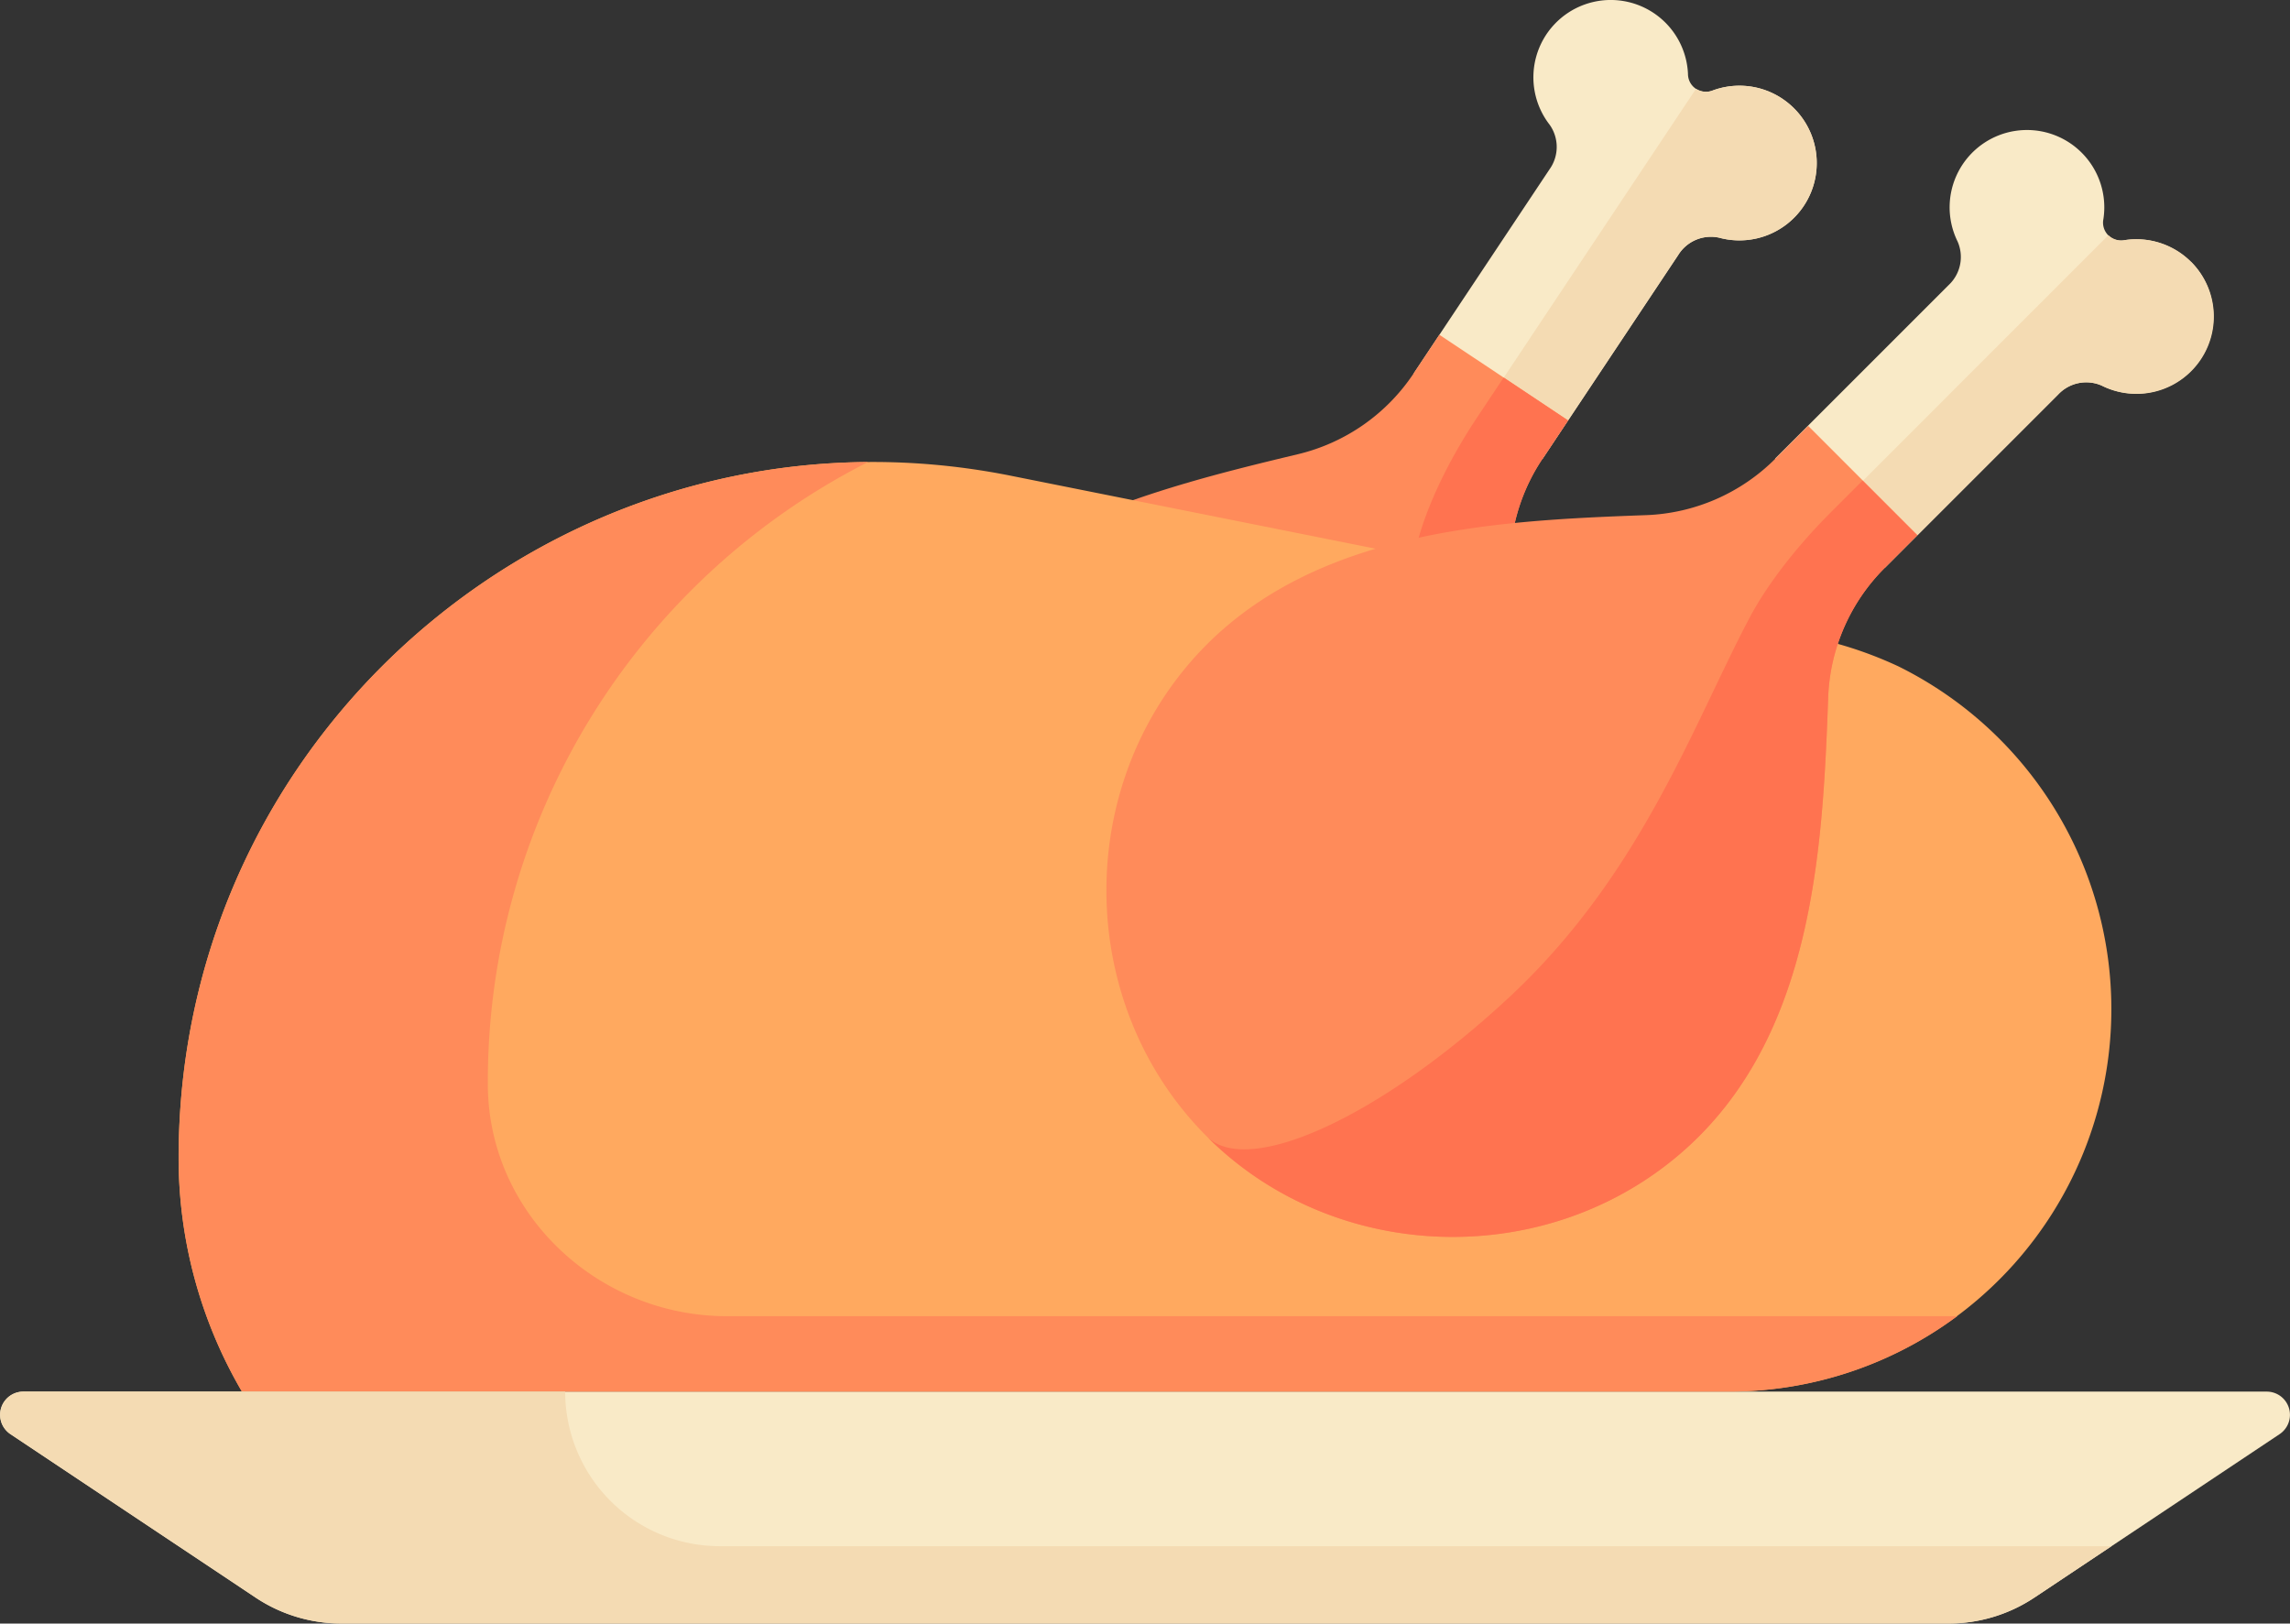 <svg id="Layer_1" data-name="Layer 1" xmlns="http://www.w3.org/2000/svg" viewBox="0 0 512 363.01"><rect x="0" y="0" width="512" height="363.01" fill="#333333" stroke="none"/><defs><style>.cls-1{fill:#f9eac7}.cls-2{fill:#f4dbb3}.cls-3{fill:#ff8b5a}.cls-4{fill:#ff7350}.cls-5{fill:#ffa95f}</style></defs><title>roast-chicken</title><path class="cls-1" d="M398.48 97.06a17.25 17.25 0 0 0-15.53-1.84 4 4 0 0 1-5.55-3.7 17.29 17.29 0 1 0-30.93 11.37 8.59 8.59 0 0 1 0 9.93l-30.39 45.66 28.78 19.16L375.23 132a8.59 8.59 0 0 1 9.16-3.85 17.29 17.29 0 0 0 14.09-31.08z" transform="translate(0 -75)"/><path class="cls-2" d="M350.59 169l24.64-37a8.58 8.58 0 0 1 9.16-3.85 17.29 17.29 0 1 0-1.44-32.92 4.14 4.14 0 0 1-3.75-.38l-43 64.59z" transform="translate(0 -75)"/><path class="cls-3" d="M350.59 169l-5.75 8.64a43.07 43.07 0 0 0-6.69 30.81c5.6 34.32 12 77.07-13.6 108.15-24.82 30.1-69.62 37.26-102.39 16.08-.3-.2-.56-.43-.86-.63s-.62-.35-.92-.55c-32.18-22.05-42.86-66.14-24.68-100.66 18.78-35.65 60.7-46.2 94.52-54.29a43.07 43.07 0 0 0 25.84-18.06l5.75-8.64z" transform="translate(0 -75)"/><path class="cls-4" d="M281.59 288c23.35-32.6 28.23-67.81 35.78-93.39 2.36-8 7-17.49 13.07-26.56l5.75-8.64 14.4 9.59-5.75 8.64a43.07 43.07 0 0 0-6.69 30.81c5.59 34.32 12 77.07-13.6 108.15-24.82 30.1-69.62 37.26-102.39 16.08-.16-.11-.31-.22-.46-.34 11.18 6.57 37.37-12.86 59.89-44.34z" transform="translate(0 -75)"/><path class="cls-5" d="M424.27 223.91a87.89 87.89 0 0 0-21.27-6.77l-97-19.77-80-16c-96.26-19.26-186.07 54.37-186.07 152.54a103.47 103.47 0 0 0 14.16 52.23h332.5a85.5 85.5 0 0 0 37.69-162.23z" transform="translate(0 -75)"/><path class="cls-1" d="M2.32 395.65l54.83 36.55a34.57 34.57 0 0 0 19.17 5.8h359.36a34.58 34.58 0 0 0 19.18-5.8l54.83-36.55a5.19 5.19 0 0 0-2.88-9.5H5.2a5.19 5.19 0 0 0-2.88 9.5z" transform="translate(0 -75)"/><path class="cls-3" d="M162.55 369.29c-28.83 0-53.32-22.83-53.48-51.66v-.57a155.35 155.35 0 0 1 85-138.75c-83.31.57-154.13 68.4-154.13 155.61a103.46 103.46 0 0 0 14.15 52.23h332.5a85.48 85.48 0 0 0 51-16.86z" transform="translate(0 -75)"/><path class="cls-1" d="M489.82 133.56A17.26 17.26 0 0 0 475 128.7a4 4 0 0 1-4.72-4.72 17.29 17.29 0 1 0-32.6 5.02 8.6 8.6 0 0 1-2 9.74l-38.79 38.79L421.37 202l38.79-38.79a8.59 8.59 0 0 1 9.74-2 17.29 17.29 0 0 0 19.93-27.7z" transform="translate(0 -75)"/><path class="cls-2" d="M428.71 194.67l31.45-31.45a8.59 8.59 0 0 1 9.74-2 17.29 17.29 0 1 0 5.1-32.52 4.12 4.12 0 0 1-3.6-1.11l-54.87 54.87z" transform="translate(0 -75)"/><path class="cls-3" d="M428.71 194.67l-7.34 7.33a43.07 43.07 0 0 0-12.62 28.89c-1.27 34.75-3.36 77.93-34.62 103.36-30.26 24.62-75.59 22.83-103.55-4.39l-1.51-1.51c-27.21-28-29-73.29-4.39-103.55 25.43-31.26 68.61-33.35 103.36-34.62a43.08 43.08 0 0 0 28.89-12.62l7.34-7.34z" transform="translate(0 -75)"/><path class="cls-4" d="M337.64 297.78c29.32-27.37 41-60.93 53.46-84.52 3.89-7.39 10.34-15.77 18-23.47l7.34-7.34 12.22 12.22-7.29 7.33a43.08 43.08 0 0 0-12.62 28.89c-1.27 34.75-3.36 77.93-34.62 103.36-30.26 24.62-75.59 22.83-103.55-4.39-.14-.14-.32-.3-.44-.44 9.66 8.64 39.22-5.24 67.5-31.64z" transform="translate(0 -75)"/><path class="cls-2" d="M126.36 386.15H5.2a5.19 5.19 0 0 0-2.87 9.5l54.81 36.55a34.55 34.55 0 0 0 19.18 5.8h359.36a34.55 34.55 0 0 0 19.18-5.81l17.22-11.48H160.93a34.57 34.57 0 0 1-34.57-34.56z" transform="translate(0 -75)"/></svg>